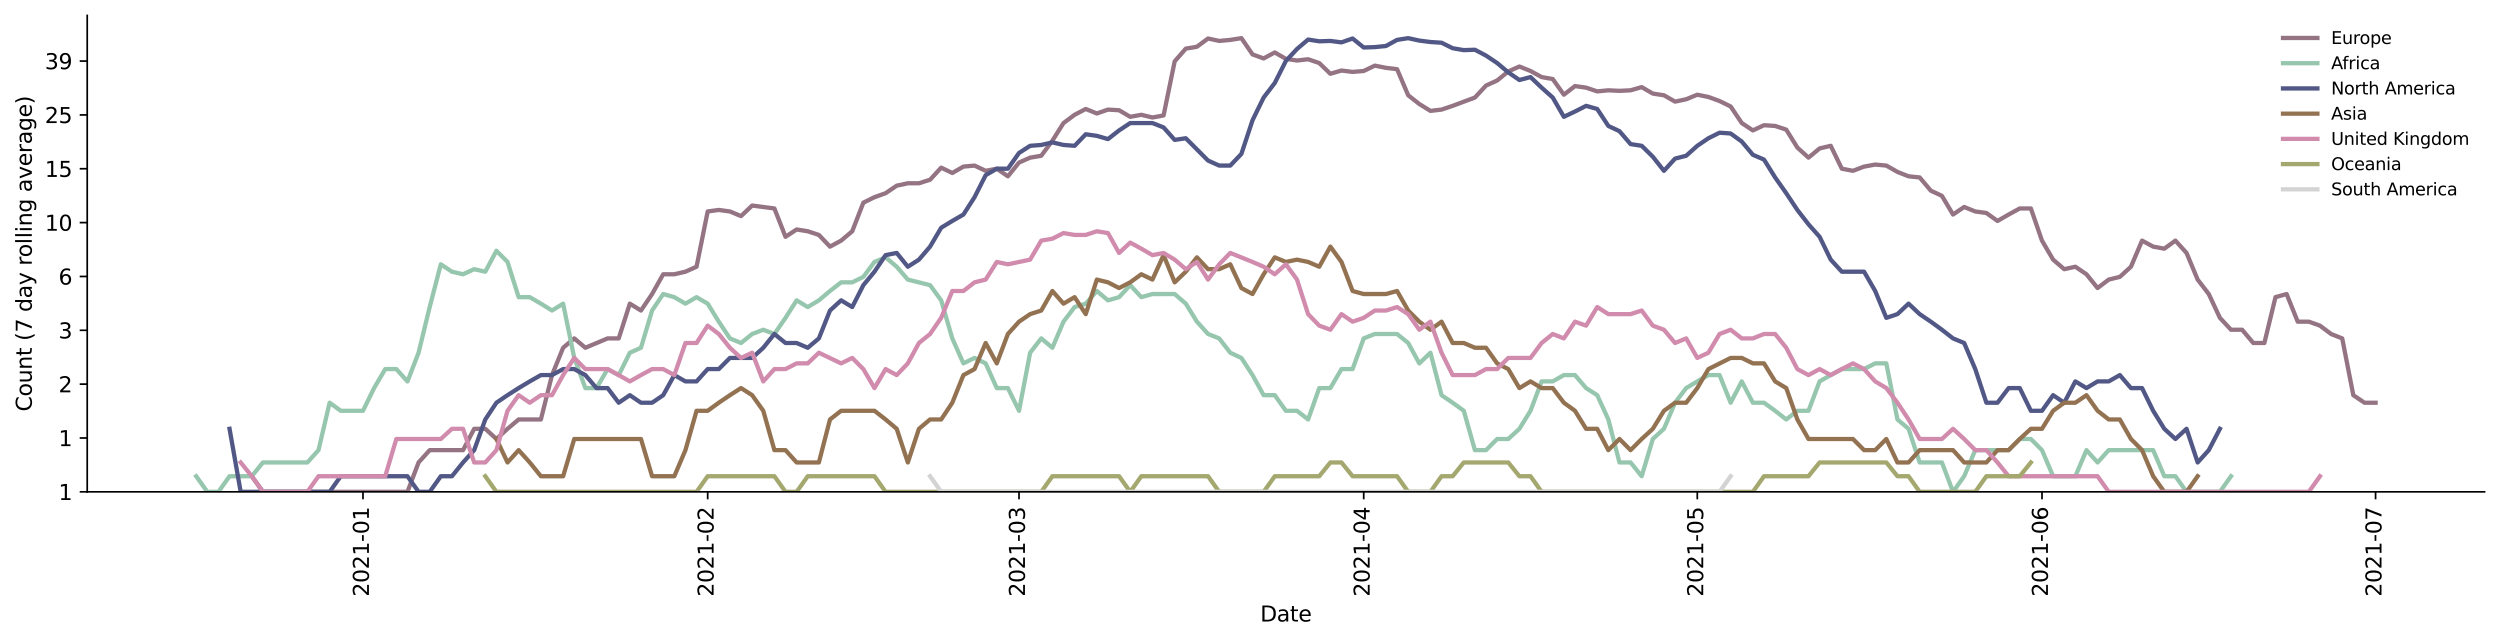 <?xml version="1.0" encoding="utf-8" standalone="no"?>
<!DOCTYPE svg PUBLIC "-//W3C//DTD SVG 1.1//EN"
  "http://www.w3.org/Graphics/SVG/1.1/DTD/svg11.dtd">
<svg height="298.621pt" version="1.1" viewBox="0 0 1163.803 298.621" width="1163.803pt" xmlns="http://www.w3.org/2000/svg" xmlns:xlink="http://www.w3.org/1999/xlink">
 <defs>
  <style type="text/css">*{stroke-linecap:butt;stroke-linejoin:round;}</style>
 </defs>
 <g id="figure_1">
  <g id="patch_1">
   <path d="M 0 298.621 
L 1163.803 298.621 
L 1163.803 0 
L 0 0 
z
" style="fill:#ffffff;"/>
  </g>
  <g id="axes_1">
   <g id="patch_2">
    <path d="M 40.603 228.96 
L 1156.603 228.96 
L 1156.603 7.2 
L 40.603 7.2 
z
" style="fill:#ffffff;"/>
   </g>
   <g id="matplotlib.axis_1">
    <g id="xtick_1">
     <g id="line2d_1">
      <defs>
       <path d="M 0 0 
L 0 3.5 
" id="m787217d261" style="stroke:#000000;stroke-width:0.8;"/>
      </defs>
      <g>
       <use style="stroke:#000000;stroke-width:0.8;" x="168.974" xlink:href="#m787217d261" y="228.96"/>
      </g>
     </g>
     <g id="text_1">
      <!-- 2021-01 -->
      <g transform="translate(171.734 277.743)rotate(-90)scale(0.1 -0.1)">
       <defs>
        <path d="M 1228 531 
L 3431 531 
L 3431 0 
L 469 0 
L 469 531 
Q 828 903 1448 1529 
Q 2069 2156 2228 2338 
Q 2531 2678 2651 2914 
Q 2772 3150 2772 3378 
Q 2772 3750 2511 3984 
Q 2250 4219 1831 4219 
Q 1534 4219 1204 4116 
Q 875 4013 500 3803 
L 500 4441 
Q 881 4594 1212 4672 
Q 1544 4750 1819 4750 
Q 2544 4750 2975 4387 
Q 3406 4025 3406 3419 
Q 3406 3131 3298 2873 
Q 3191 2616 2906 2266 
Q 2828 2175 2409 1742 
Q 1991 1309 1228 531 
z
" id="DejaVuSans-32" transform="scale(0.016)"/>
        <path d="M 2034 4250 
Q 1547 4250 1301 3770 
Q 1056 3291 1056 2328 
Q 1056 1369 1301 889 
Q 1547 409 2034 409 
Q 2525 409 2770 889 
Q 3016 1369 3016 2328 
Q 3016 3291 2770 3770 
Q 2525 4250 2034 4250 
z
M 2034 4750 
Q 2819 4750 3233 4129 
Q 3647 3509 3647 2328 
Q 3647 1150 3233 529 
Q 2819 -91 2034 -91 
Q 1250 -91 836 529 
Q 422 1150 422 2328 
Q 422 3509 836 4129 
Q 1250 4750 2034 4750 
z
" id="DejaVuSans-30" transform="scale(0.016)"/>
        <path d="M 794 531 
L 1825 531 
L 1825 4091 
L 703 3866 
L 703 4441 
L 1819 4666 
L 2450 4666 
L 2450 531 
L 3481 531 
L 3481 0 
L 794 0 
L 794 531 
z
" id="DejaVuSans-31" transform="scale(0.016)"/>
        <path d="M 313 2009 
L 1997 2009 
L 1997 1497 
L 313 1497 
L 313 2009 
z
" id="DejaVuSans-2d" transform="scale(0.016)"/>
       </defs>
       <use xlink:href="#DejaVuSans-32"/>
       <use x="63.623" xlink:href="#DejaVuSans-30"/>
       <use x="127.246" xlink:href="#DejaVuSans-32"/>
       <use x="190.869" xlink:href="#DejaVuSans-31"/>
       <use x="254.492" xlink:href="#DejaVuSans-2d"/>
       <use x="290.576" xlink:href="#DejaVuSans-30"/>
       <use x="354.199" xlink:href="#DejaVuSans-31"/>
      </g>
     </g>
    </g>
    <g id="xtick_2">
     <g id="line2d_2">
      <g>
       <use style="stroke:#000000;stroke-width:0.8;" x="329.438" xlink:href="#m787217d261" y="228.96"/>
      </g>
     </g>
     <g id="text_2">
      <!-- 2021-02 -->
      <g transform="translate(332.197 277.743)rotate(-90)scale(0.1 -0.1)">
       <use xlink:href="#DejaVuSans-32"/>
       <use x="63.623" xlink:href="#DejaVuSans-30"/>
       <use x="127.246" xlink:href="#DejaVuSans-32"/>
       <use x="190.869" xlink:href="#DejaVuSans-31"/>
       <use x="254.492" xlink:href="#DejaVuSans-2d"/>
       <use x="290.576" xlink:href="#DejaVuSans-30"/>
       <use x="354.199" xlink:href="#DejaVuSans-32"/>
      </g>
     </g>
    </g>
    <g id="xtick_3">
     <g id="line2d_3">
      <g>
       <use style="stroke:#000000;stroke-width:0.8;" x="474.373" xlink:href="#m787217d261" y="228.96"/>
      </g>
     </g>
     <g id="text_3">
      <!-- 2021-03 -->
      <g transform="translate(477.132 277.743)rotate(-90)scale(0.1 -0.1)">
       <defs>
        <path d="M 2597 2516 
Q 3050 2419 3304 2112 
Q 3559 1806 3559 1356 
Q 3559 666 3084 287 
Q 2609 -91 1734 -91 
Q 1441 -91 1130 -33 
Q 819 25 488 141 
L 488 750 
Q 750 597 1062 519 
Q 1375 441 1716 441 
Q 2309 441 2620 675 
Q 2931 909 2931 1356 
Q 2931 1769 2642 2001 
Q 2353 2234 1838 2234 
L 1294 2234 
L 1294 2753 
L 1863 2753 
Q 2328 2753 2575 2939 
Q 2822 3125 2822 3475 
Q 2822 3834 2567 4026 
Q 2313 4219 1838 4219 
Q 1578 4219 1281 4162 
Q 984 4106 628 3988 
L 628 4550 
Q 988 4650 1302 4700 
Q 1616 4750 1894 4750 
Q 2613 4750 3031 4423 
Q 3450 4097 3450 3541 
Q 3450 3153 3228 2886 
Q 3006 2619 2597 2516 
z
" id="DejaVuSans-33" transform="scale(0.016)"/>
       </defs>
       <use xlink:href="#DejaVuSans-32"/>
       <use x="63.623" xlink:href="#DejaVuSans-30"/>
       <use x="127.246" xlink:href="#DejaVuSans-32"/>
       <use x="190.869" xlink:href="#DejaVuSans-31"/>
       <use x="254.492" xlink:href="#DejaVuSans-2d"/>
       <use x="290.576" xlink:href="#DejaVuSans-30"/>
       <use x="354.199" xlink:href="#DejaVuSans-33"/>
      </g>
     </g>
    </g>
    <g id="xtick_4">
     <g id="line2d_4">
      <g>
       <use style="stroke:#000000;stroke-width:0.8;" x="634.837" xlink:href="#m787217d261" y="228.96"/>
      </g>
     </g>
     <g id="text_4">
      <!-- 2021-04 -->
      <g transform="translate(637.596 277.743)rotate(-90)scale(0.1 -0.1)">
       <defs>
        <path d="M 2419 4116 
L 825 1625 
L 2419 1625 
L 2419 4116 
z
M 2253 4666 
L 3047 4666 
L 3047 1625 
L 3713 1625 
L 3713 1100 
L 3047 1100 
L 3047 0 
L 2419 0 
L 2419 1100 
L 313 1100 
L 313 1709 
L 2253 4666 
z
" id="DejaVuSans-34" transform="scale(0.016)"/>
       </defs>
       <use xlink:href="#DejaVuSans-32"/>
       <use x="63.623" xlink:href="#DejaVuSans-30"/>
       <use x="127.246" xlink:href="#DejaVuSans-32"/>
       <use x="190.869" xlink:href="#DejaVuSans-31"/>
       <use x="254.492" xlink:href="#DejaVuSans-2d"/>
       <use x="290.576" xlink:href="#DejaVuSans-30"/>
       <use x="354.199" xlink:href="#DejaVuSans-34"/>
      </g>
     </g>
    </g>
    <g id="xtick_5">
     <g id="line2d_5">
      <g>
       <use style="stroke:#000000;stroke-width:0.8;" x="790.124" xlink:href="#m787217d261" y="228.96"/>
      </g>
     </g>
     <g id="text_5">
      <!-- 2021-05 -->
      <g transform="translate(792.884 277.743)rotate(-90)scale(0.1 -0.1)">
       <defs>
        <path d="M 691 4666 
L 3169 4666 
L 3169 4134 
L 1269 4134 
L 1269 2991 
Q 1406 3038 1543 3061 
Q 1681 3084 1819 3084 
Q 2600 3084 3056 2656 
Q 3513 2228 3513 1497 
Q 3513 744 3044 326 
Q 2575 -91 1722 -91 
Q 1428 -91 1123 -41 
Q 819 9 494 109 
L 494 744 
Q 775 591 1075 516 
Q 1375 441 1709 441 
Q 2250 441 2565 725 
Q 2881 1009 2881 1497 
Q 2881 1984 2565 2268 
Q 2250 2553 1709 2553 
Q 1456 2553 1204 2497 
Q 953 2441 691 2322 
L 691 4666 
z
" id="DejaVuSans-35" transform="scale(0.016)"/>
       </defs>
       <use xlink:href="#DejaVuSans-32"/>
       <use x="63.623" xlink:href="#DejaVuSans-30"/>
       <use x="127.246" xlink:href="#DejaVuSans-32"/>
       <use x="190.869" xlink:href="#DejaVuSans-31"/>
       <use x="254.492" xlink:href="#DejaVuSans-2d"/>
       <use x="290.576" xlink:href="#DejaVuSans-30"/>
       <use x="354.199" xlink:href="#DejaVuSans-35"/>
      </g>
     </g>
    </g>
    <g id="xtick_6">
     <g id="line2d_6">
      <g>
       <use style="stroke:#000000;stroke-width:0.8;" x="950.588" xlink:href="#m787217d261" y="228.96"/>
      </g>
     </g>
     <g id="text_6">
      <!-- 2021-06 -->
      <g transform="translate(953.348 277.743)rotate(-90)scale(0.1 -0.1)">
       <defs>
        <path d="M 2113 2584 
Q 1688 2584 1439 2293 
Q 1191 2003 1191 1497 
Q 1191 994 1439 701 
Q 1688 409 2113 409 
Q 2538 409 2786 701 
Q 3034 994 3034 1497 
Q 3034 2003 2786 2293 
Q 2538 2584 2113 2584 
z
M 3366 4563 
L 3366 3988 
Q 3128 4100 2886 4159 
Q 2644 4219 2406 4219 
Q 1781 4219 1451 3797 
Q 1122 3375 1075 2522 
Q 1259 2794 1537 2939 
Q 1816 3084 2150 3084 
Q 2853 3084 3261 2657 
Q 3669 2231 3669 1497 
Q 3669 778 3244 343 
Q 2819 -91 2113 -91 
Q 1303 -91 875 529 
Q 447 1150 447 2328 
Q 447 3434 972 4092 
Q 1497 4750 2381 4750 
Q 2619 4750 2861 4703 
Q 3103 4656 3366 4563 
z
" id="DejaVuSans-36" transform="scale(0.016)"/>
       </defs>
       <use xlink:href="#DejaVuSans-32"/>
       <use x="63.623" xlink:href="#DejaVuSans-30"/>
       <use x="127.246" xlink:href="#DejaVuSans-32"/>
       <use x="190.869" xlink:href="#DejaVuSans-31"/>
       <use x="254.492" xlink:href="#DejaVuSans-2d"/>
       <use x="290.576" xlink:href="#DejaVuSans-30"/>
       <use x="354.199" xlink:href="#DejaVuSans-36"/>
      </g>
     </g>
    </g>
    <g id="xtick_7">
     <g id="line2d_7">
      <g>
       <use style="stroke:#000000;stroke-width:0.8;" x="1105.876" xlink:href="#m787217d261" y="228.96"/>
      </g>
     </g>
     <g id="text_7">
      <!-- 2021-07 -->
      <g transform="translate(1108.635 277.743)rotate(-90)scale(0.1 -0.1)">
       <defs>
        <path d="M 525 4666 
L 3525 4666 
L 3525 4397 
L 1831 0 
L 1172 0 
L 2766 4134 
L 525 4134 
L 525 4666 
z
" id="DejaVuSans-37" transform="scale(0.016)"/>
       </defs>
       <use xlink:href="#DejaVuSans-32"/>
       <use x="63.623" xlink:href="#DejaVuSans-30"/>
       <use x="127.246" xlink:href="#DejaVuSans-32"/>
       <use x="190.869" xlink:href="#DejaVuSans-31"/>
       <use x="254.492" xlink:href="#DejaVuSans-2d"/>
       <use x="290.576" xlink:href="#DejaVuSans-30"/>
       <use x="354.199" xlink:href="#DejaVuSans-37"/>
      </g>
     </g>
    </g>
    <g id="text_8">
     <!-- Date -->
     <g transform="translate(586.652 289.341)scale(0.1 -0.1)">
      <defs>
       <path d="M 1259 4147 
L 1259 519 
L 2022 519 
Q 2988 519 3436 956 
Q 3884 1394 3884 2338 
Q 3884 3275 3436 3711 
Q 2988 4147 2022 4147 
L 1259 4147 
z
M 628 4666 
L 1925 4666 
Q 3281 4666 3915 4102 
Q 4550 3538 4550 2338 
Q 4550 1131 3912 565 
Q 3275 0 1925 0 
L 628 0 
L 628 4666 
z
" id="DejaVuSans-44" transform="scale(0.016)"/>
       <path d="M 2194 1759 
Q 1497 1759 1228 1600 
Q 959 1441 959 1056 
Q 959 750 1161 570 
Q 1363 391 1709 391 
Q 2188 391 2477 730 
Q 2766 1069 2766 1631 
L 2766 1759 
L 2194 1759 
z
M 3341 1997 
L 3341 0 
L 2766 0 
L 2766 531 
Q 2569 213 2275 61 
Q 1981 -91 1556 -91 
Q 1019 -91 701 211 
Q 384 513 384 1019 
Q 384 1609 779 1909 
Q 1175 2209 1959 2209 
L 2766 2209 
L 2766 2266 
Q 2766 2663 2505 2880 
Q 2244 3097 1772 3097 
Q 1472 3097 1187 3025 
Q 903 2953 641 2809 
L 641 3341 
Q 956 3463 1253 3523 
Q 1550 3584 1831 3584 
Q 2591 3584 2966 3190 
Q 3341 2797 3341 1997 
z
" id="DejaVuSans-61" transform="scale(0.016)"/>
       <path d="M 1172 4494 
L 1172 3500 
L 2356 3500 
L 2356 3053 
L 1172 3053 
L 1172 1153 
Q 1172 725 1289 603 
Q 1406 481 1766 481 
L 2356 481 
L 2356 0 
L 1766 0 
Q 1100 0 847 248 
Q 594 497 594 1153 
L 594 3053 
L 172 3053 
L 172 3500 
L 594 3500 
L 594 4494 
L 1172 4494 
z
" id="DejaVuSans-74" transform="scale(0.016)"/>
       <path d="M 3597 1894 
L 3597 1613 
L 953 1613 
Q 991 1019 1311 708 
Q 1631 397 2203 397 
Q 2534 397 2845 478 
Q 3156 559 3463 722 
L 3463 178 
Q 3153 47 2828 -22 
Q 2503 -91 2169 -91 
Q 1331 -91 842 396 
Q 353 884 353 1716 
Q 353 2575 817 3079 
Q 1281 3584 2069 3584 
Q 2775 3584 3186 3129 
Q 3597 2675 3597 1894 
z
M 3022 2063 
Q 3016 2534 2758 2815 
Q 2500 3097 2075 3097 
Q 1594 3097 1305 2825 
Q 1016 2553 972 2059 
L 3022 2063 
z
" id="DejaVuSans-65" transform="scale(0.016)"/>
      </defs>
      <use xlink:href="#DejaVuSans-44"/>
      <use x="77.002" xlink:href="#DejaVuSans-61"/>
      <use x="138.281" xlink:href="#DejaVuSans-74"/>
      <use x="177.49" xlink:href="#DejaVuSans-65"/>
     </g>
    </g>
   </g>
   <g id="matplotlib.axis_2">
    <g id="ytick_1">
     <g id="line2d_8">
      <defs>
       <path d="M 0 0 
L -3.5 0 
" id="mf810a7ea0a" style="stroke:#000000;stroke-width:0.8;"/>
      </defs>
      <g>
       <use style="stroke:#000000;stroke-width:0.8;" x="40.603" xlink:href="#mf810a7ea0a" y="228.96"/>
      </g>
     </g>
     <g id="text_9">
      <!-- 1 -->
      <g transform="translate(27.241 232.759)scale(0.1 -0.1)">
       <use xlink:href="#DejaVuSans-31"/>
      </g>
     </g>
    </g>
    <g id="ytick_2">
     <g id="line2d_9">
      <g>
       <use style="stroke:#000000;stroke-width:0.8;" x="40.603" xlink:href="#mf810a7ea0a" y="203.893"/>
      </g>
     </g>
     <g id="text_10">
      <!-- 1 -->
      <g transform="translate(27.241 207.692)scale(0.1 -0.1)">
       <use xlink:href="#DejaVuSans-31"/>
      </g>
     </g>
    </g>
    <g id="ytick_3">
     <g id="line2d_10">
      <g>
       <use style="stroke:#000000;stroke-width:0.8;" x="40.603" xlink:href="#mf810a7ea0a" y="178.827"/>
      </g>
     </g>
     <g id="text_11">
      <!-- 2 -->
      <g transform="translate(27.241 182.626)scale(0.1 -0.1)">
       <use xlink:href="#DejaVuSans-32"/>
      </g>
     </g>
    </g>
    <g id="ytick_4">
     <g id="line2d_11">
      <g>
       <use style="stroke:#000000;stroke-width:0.8;" x="40.603" xlink:href="#mf810a7ea0a" y="153.76"/>
      </g>
     </g>
     <g id="text_12">
      <!-- 3 -->
      <g transform="translate(27.241 157.559)scale(0.1 -0.1)">
       <use xlink:href="#DejaVuSans-33"/>
      </g>
     </g>
    </g>
    <g id="ytick_5">
     <g id="line2d_12">
      <g>
       <use style="stroke:#000000;stroke-width:0.8;" x="40.603" xlink:href="#mf810a7ea0a" y="128.693"/>
      </g>
     </g>
     <g id="text_13">
      <!-- 6 -->
      <g transform="translate(27.241 132.492)scale(0.1 -0.1)">
       <use xlink:href="#DejaVuSans-36"/>
      </g>
     </g>
    </g>
    <g id="ytick_6">
     <g id="line2d_13">
      <g>
       <use style="stroke:#000000;stroke-width:0.8;" x="40.603" xlink:href="#mf810a7ea0a" y="103.626"/>
      </g>
     </g>
     <g id="text_14">
      <!-- 10 -->
      <g transform="translate(20.878 107.426)scale(0.1 -0.1)">
       <use xlink:href="#DejaVuSans-31"/>
       <use x="63.623" xlink:href="#DejaVuSans-30"/>
      </g>
     </g>
    </g>
    <g id="ytick_7">
     <g id="line2d_14">
      <g>
       <use style="stroke:#000000;stroke-width:0.8;" x="40.603" xlink:href="#mf810a7ea0a" y="78.56"/>
      </g>
     </g>
     <g id="text_15">
      <!-- 15 -->
      <g transform="translate(20.878 82.359)scale(0.1 -0.1)">
       <use xlink:href="#DejaVuSans-31"/>
       <use x="63.623" xlink:href="#DejaVuSans-35"/>
      </g>
     </g>
    </g>
    <g id="ytick_8">
     <g id="line2d_15">
      <g>
       <use style="stroke:#000000;stroke-width:0.8;" x="40.603" xlink:href="#mf810a7ea0a" y="53.493"/>
      </g>
     </g>
     <g id="text_16">
      <!-- 25 -->
      <g transform="translate(20.878 57.292)scale(0.1 -0.1)">
       <use xlink:href="#DejaVuSans-32"/>
       <use x="63.623" xlink:href="#DejaVuSans-35"/>
      </g>
     </g>
    </g>
    <g id="ytick_9">
     <g id="line2d_16">
      <g>
       <use style="stroke:#000000;stroke-width:0.8;" x="40.603" xlink:href="#mf810a7ea0a" y="28.426"/>
      </g>
     </g>
     <g id="text_17">
      <!-- 39 -->
      <g transform="translate(20.878 32.225)scale(0.1 -0.1)">
       <defs>
        <path d="M 703 97 
L 703 672 
Q 941 559 1184 500 
Q 1428 441 1663 441 
Q 2288 441 2617 861 
Q 2947 1281 2994 2138 
Q 2813 1869 2534 1725 
Q 2256 1581 1919 1581 
Q 1219 1581 811 2004 
Q 403 2428 403 3163 
Q 403 3881 828 4315 
Q 1253 4750 1959 4750 
Q 2769 4750 3195 4129 
Q 3622 3509 3622 2328 
Q 3622 1225 3098 567 
Q 2575 -91 1691 -91 
Q 1453 -91 1209 -44 
Q 966 3 703 97 
z
M 1959 2075 
Q 2384 2075 2632 2365 
Q 2881 2656 2881 3163 
Q 2881 3666 2632 3958 
Q 2384 4250 1959 4250 
Q 1534 4250 1286 3958 
Q 1038 3666 1038 3163 
Q 1038 2656 1286 2365 
Q 1534 2075 1959 2075 
z
" id="DejaVuSans-39" transform="scale(0.016)"/>
       </defs>
       <use xlink:href="#DejaVuSans-33"/>
       <use x="63.623" xlink:href="#DejaVuSans-39"/>
      </g>
     </g>
    </g>
    <g id="text_18">
     <!-- Count (7 day rolling average) -->
     <g transform="translate(14.798 191.548)rotate(-90)scale(0.1 -0.1)">
      <defs>
       <path d="M 4122 4306 
L 4122 3641 
Q 3803 3938 3442 4084 
Q 3081 4231 2675 4231 
Q 1875 4231 1450 3742 
Q 1025 3253 1025 2328 
Q 1025 1406 1450 917 
Q 1875 428 2675 428 
Q 3081 428 3442 575 
Q 3803 722 4122 1019 
L 4122 359 
Q 3791 134 3420 21 
Q 3050 -91 2638 -91 
Q 1578 -91 968 557 
Q 359 1206 359 2328 
Q 359 3453 968 4101 
Q 1578 4750 2638 4750 
Q 3056 4750 3426 4639 
Q 3797 4528 4122 4306 
z
" id="DejaVuSans-43" transform="scale(0.016)"/>
       <path d="M 1959 3097 
Q 1497 3097 1228 2736 
Q 959 2375 959 1747 
Q 959 1119 1226 758 
Q 1494 397 1959 397 
Q 2419 397 2687 759 
Q 2956 1122 2956 1747 
Q 2956 2369 2687 2733 
Q 2419 3097 1959 3097 
z
M 1959 3584 
Q 2709 3584 3137 3096 
Q 3566 2609 3566 1747 
Q 3566 888 3137 398 
Q 2709 -91 1959 -91 
Q 1206 -91 779 398 
Q 353 888 353 1747 
Q 353 2609 779 3096 
Q 1206 3584 1959 3584 
z
" id="DejaVuSans-6f" transform="scale(0.016)"/>
       <path d="M 544 1381 
L 544 3500 
L 1119 3500 
L 1119 1403 
Q 1119 906 1312 657 
Q 1506 409 1894 409 
Q 2359 409 2629 706 
Q 2900 1003 2900 1516 
L 2900 3500 
L 3475 3500 
L 3475 0 
L 2900 0 
L 2900 538 
Q 2691 219 2414 64 
Q 2138 -91 1772 -91 
Q 1169 -91 856 284 
Q 544 659 544 1381 
z
M 1991 3584 
L 1991 3584 
z
" id="DejaVuSans-75" transform="scale(0.016)"/>
       <path d="M 3513 2113 
L 3513 0 
L 2938 0 
L 2938 2094 
Q 2938 2591 2744 2837 
Q 2550 3084 2163 3084 
Q 1697 3084 1428 2787 
Q 1159 2491 1159 1978 
L 1159 0 
L 581 0 
L 581 3500 
L 1159 3500 
L 1159 2956 
Q 1366 3272 1645 3428 
Q 1925 3584 2291 3584 
Q 2894 3584 3203 3211 
Q 3513 2838 3513 2113 
z
" id="DejaVuSans-6e" transform="scale(0.016)"/>
       <path id="DejaVuSans-20" transform="scale(0.016)"/>
       <path d="M 1984 4856 
Q 1566 4138 1362 3434 
Q 1159 2731 1159 2009 
Q 1159 1288 1364 580 
Q 1569 -128 1984 -844 
L 1484 -844 
Q 1016 -109 783 600 
Q 550 1309 550 2009 
Q 550 2706 781 3412 
Q 1013 4119 1484 4856 
L 1984 4856 
z
" id="DejaVuSans-28" transform="scale(0.016)"/>
       <path d="M 2906 2969 
L 2906 4863 
L 3481 4863 
L 3481 0 
L 2906 0 
L 2906 525 
Q 2725 213 2448 61 
Q 2172 -91 1784 -91 
Q 1150 -91 751 415 
Q 353 922 353 1747 
Q 353 2572 751 3078 
Q 1150 3584 1784 3584 
Q 2172 3584 2448 3432 
Q 2725 3281 2906 2969 
z
M 947 1747 
Q 947 1113 1208 752 
Q 1469 391 1925 391 
Q 2381 391 2643 752 
Q 2906 1113 2906 1747 
Q 2906 2381 2643 2742 
Q 2381 3103 1925 3103 
Q 1469 3103 1208 2742 
Q 947 2381 947 1747 
z
" id="DejaVuSans-64" transform="scale(0.016)"/>
       <path d="M 2059 -325 
Q 1816 -950 1584 -1140 
Q 1353 -1331 966 -1331 
L 506 -1331 
L 506 -850 
L 844 -850 
Q 1081 -850 1212 -737 
Q 1344 -625 1503 -206 
L 1606 56 
L 191 3500 
L 800 3500 
L 1894 763 
L 2988 3500 
L 3597 3500 
L 2059 -325 
z
" id="DejaVuSans-79" transform="scale(0.016)"/>
       <path d="M 2631 2963 
Q 2534 3019 2420 3045 
Q 2306 3072 2169 3072 
Q 1681 3072 1420 2755 
Q 1159 2438 1159 1844 
L 1159 0 
L 581 0 
L 581 3500 
L 1159 3500 
L 1159 2956 
Q 1341 3275 1631 3429 
Q 1922 3584 2338 3584 
Q 2397 3584 2469 3576 
Q 2541 3569 2628 3553 
L 2631 2963 
z
" id="DejaVuSans-72" transform="scale(0.016)"/>
       <path d="M 603 4863 
L 1178 4863 
L 1178 0 
L 603 0 
L 603 4863 
z
" id="DejaVuSans-6c" transform="scale(0.016)"/>
       <path d="M 603 3500 
L 1178 3500 
L 1178 0 
L 603 0 
L 603 3500 
z
M 603 4863 
L 1178 4863 
L 1178 4134 
L 603 4134 
L 603 4863 
z
" id="DejaVuSans-69" transform="scale(0.016)"/>
       <path d="M 2906 1791 
Q 2906 2416 2648 2759 
Q 2391 3103 1925 3103 
Q 1463 3103 1205 2759 
Q 947 2416 947 1791 
Q 947 1169 1205 825 
Q 1463 481 1925 481 
Q 2391 481 2648 825 
Q 2906 1169 2906 1791 
z
M 3481 434 
Q 3481 -459 3084 -895 
Q 2688 -1331 1869 -1331 
Q 1566 -1331 1297 -1286 
Q 1028 -1241 775 -1147 
L 775 -588 
Q 1028 -725 1275 -790 
Q 1522 -856 1778 -856 
Q 2344 -856 2625 -561 
Q 2906 -266 2906 331 
L 2906 616 
Q 2728 306 2450 153 
Q 2172 0 1784 0 
Q 1141 0 747 490 
Q 353 981 353 1791 
Q 353 2603 747 3093 
Q 1141 3584 1784 3584 
Q 2172 3584 2450 3431 
Q 2728 3278 2906 2969 
L 2906 3500 
L 3481 3500 
L 3481 434 
z
" id="DejaVuSans-67" transform="scale(0.016)"/>
       <path d="M 191 3500 
L 800 3500 
L 1894 563 
L 2988 3500 
L 3597 3500 
L 2284 0 
L 1503 0 
L 191 3500 
z
" id="DejaVuSans-76" transform="scale(0.016)"/>
       <path d="M 513 4856 
L 1013 4856 
Q 1481 4119 1714 3412 
Q 1947 2706 1947 2009 
Q 1947 1309 1714 600 
Q 1481 -109 1013 -844 
L 513 -844 
Q 928 -128 1133 580 
Q 1338 1288 1338 2009 
Q 1338 2731 1133 3434 
Q 928 4138 513 4856 
z
" id="DejaVuSans-29" transform="scale(0.016)"/>
      </defs>
      <use xlink:href="#DejaVuSans-43"/>
      <use x="69.824" xlink:href="#DejaVuSans-6f"/>
      <use x="131.006" xlink:href="#DejaVuSans-75"/>
      <use x="194.385" xlink:href="#DejaVuSans-6e"/>
      <use x="257.764" xlink:href="#DejaVuSans-74"/>
      <use x="296.973" xlink:href="#DejaVuSans-20"/>
      <use x="328.76" xlink:href="#DejaVuSans-28"/>
      <use x="367.773" xlink:href="#DejaVuSans-37"/>
      <use x="431.396" xlink:href="#DejaVuSans-20"/>
      <use x="463.184" xlink:href="#DejaVuSans-64"/>
      <use x="526.66" xlink:href="#DejaVuSans-61"/>
      <use x="587.939" xlink:href="#DejaVuSans-79"/>
      <use x="647.119" xlink:href="#DejaVuSans-20"/>
      <use x="678.906" xlink:href="#DejaVuSans-72"/>
      <use x="717.77" xlink:href="#DejaVuSans-6f"/>
      <use x="778.951" xlink:href="#DejaVuSans-6c"/>
      <use x="806.734" xlink:href="#DejaVuSans-6c"/>
      <use x="834.518" xlink:href="#DejaVuSans-69"/>
      <use x="862.301" xlink:href="#DejaVuSans-6e"/>
      <use x="925.68" xlink:href="#DejaVuSans-67"/>
      <use x="989.156" xlink:href="#DejaVuSans-20"/>
      <use x="1020.943" xlink:href="#DejaVuSans-61"/>
      <use x="1082.223" xlink:href="#DejaVuSans-76"/>
      <use x="1141.402" xlink:href="#DejaVuSans-65"/>
      <use x="1202.926" xlink:href="#DejaVuSans-72"/>
      <use x="1244.039" xlink:href="#DejaVuSans-61"/>
      <use x="1305.318" xlink:href="#DejaVuSans-67"/>
      <use x="1368.795" xlink:href="#DejaVuSans-65"/>
      <use x="1430.318" xlink:href="#DejaVuSans-29"/>
     </g>
    </g>
   </g>
   <g id="line2d_17">
    <path clip-path="url(#p5fcfa4300f)" d="M 117.212 221.692 
L 122.388 228.96 
L 189.679 228.96 
L 194.855 215.281 
L 200.032 209.546 
L 215.56 209.546 
L 220.737 199.621 
L 225.913 199.621 
L 231.089 204.358 
L 236.265 199.621 
L 241.442 195.265 
L 251.794 195.265 
L 256.97 174.608 
L 262.147 161.892 
L 267.323 157.535 
L 272.499 161.892 
L 282.852 157.535 
L 288.028 157.535 
L 293.204 141.356 
L 298.38 144.558 
L 303.557 136.879 
L 308.733 127.676 
L 313.909 127.676 
L 319.086 126.48 
L 324.262 124.163 
L 329.438 98.438 
L 334.614 97.736 
L 339.791 98.438 
L 344.967 100.602 
L 350.143 95.682 
L 360.496 97.043 
L 365.672 110.232 
L 370.848 106.829 
L 376.024 107.66 
L 381.201 109.361 
L 386.377 114.809 
L 391.553 112.017 
L 396.729 107.66 
L 401.906 94.354 
L 407.082 91.792 
L 412.258 89.947 
L 417.434 86.434 
L 422.611 85.312 
L 427.787 85.312 
L 432.963 83.67 
L 438.139 78.043 
L 443.316 80.529 
L 448.492 77.559 
L 453.668 77.08 
L 458.844 79.521 
L 464.021 78.531 
L 469.197 82.077 
L 474.373 75.666 
L 479.549 73.388 
L 484.726 72.503 
L 489.902 65.51 
L 495.078 57.285 
L 500.254 53.441 
L 505.431 50.726 
L 510.607 52.826 
L 515.783 51.021 
L 520.959 51.318 
L 526.136 54.377 
L 531.312 53.441 
L 536.488 54.692 
L 541.664 53.751 
L 546.841 28.558 
L 552.017 22.628 
L 557.193 21.757 
L 562.369 17.921 
L 567.546 19.06 
L 572.722 18.569 
L 577.898 17.76 
L 583.074 25.327 
L 588.251 27.204 
L 593.427 24.413 
L 598.603 27.396 
L 603.779 28.168 
L 608.956 27.588 
L 614.132 29.347 
L 619.308 34.337 
L 624.484 32.833 
L 629.661 33.473 
L 634.837 33.046 
L 640.013 30.552 
L 645.189 31.577 
L 650.366 32.202 
L 655.542 44.348 
L 660.718 48.422 
L 665.894 51.616 
L 671.071 51.021 
L 676.247 49.275 
L 686.599 45.405 
L 691.776 39.83 
L 696.952 37.473 
L 702.128 33.259 
L 707.304 30.96 
L 712.481 33.046 
L 717.657 35.882 
L 722.833 36.786 
L 728.009 44.087 
L 733.186 40.072 
L 738.362 40.802 
L 743.538 42.546 
L 748.714 42.042 
L 753.891 42.294 
L 759.067 42.042 
L 764.243 40.558 
L 769.419 43.568 
L 774.596 44.348 
L 779.772 47.305 
L 784.948 46.211 
L 790.124 44.087 
L 795.301 45.139 
L 800.477 47.03 
L 805.653 49.562 
L 810.829 57.285 
L 816.006 60.709 
L 821.182 58.29 
L 826.358 58.629 
L 831.534 60.357 
L 836.711 68.689 
L 841.887 73.388 
L 847.063 69.1 
L 852.239 67.877 
L 857.416 78.531 
L 862.592 79.521 
L 867.768 77.559 
L 872.944 76.604 
L 878.121 77.08 
L 883.297 80.023 
L 888.473 82.077 
L 893.65 82.603 
L 898.826 88.75 
L 904.002 91.17 
L 909.178 99.871 
L 914.355 96.358 
L 919.531 98.438 
L 924.707 99.15 
L 929.883 102.854 
L 935.06 99.871 
L 940.236 97.043 
L 945.412 97.043 
L 950.588 112.017 
L 955.765 120.863 
L 960.941 125.309 
L 966.117 124.163 
L 971.293 127.676 
L 976.47 134.087 
L 981.646 130.151 
L 986.822 128.899 
L 991.998 124.163 
L 997.175 112.017 
L 1002.351 114.809 
L 1007.527 115.772 
L 1012.703 112.017 
L 1017.88 117.752 
L 1023.056 130.151 
L 1028.232 136.879 
L 1033.408 147.961 
L 1038.585 153.502 
L 1043.761 153.502 
L 1048.937 159.67 
L 1054.113 159.67 
L 1059.29 138.331 
L 1064.466 136.879 
L 1069.642 149.746 
L 1074.818 149.746 
L 1079.995 151.592 
L 1085.171 155.481 
L 1090.347 157.535 
L 1095.523 183.962 
L 1100.7 187.475 
L 1105.876 187.475 
L 1105.876 187.475 
" style="fill:none;stroke:#947383;stroke-linecap:square;stroke-width:2;"/>
   </g>
   <g id="line2d_18">
    <path clip-path="url(#p5fcfa4300f)" d="M 91.33 221.692 
L 96.507 228.96 
L 101.683 228.96 
L 106.859 221.692 
L 117.212 221.692 
L 122.388 215.281 
L 143.093 215.281 
L 148.269 209.546 
L 153.445 187.475 
L 158.622 191.231 
L 168.974 191.231 
L 174.15 180.663 
L 179.327 171.816 
L 184.503 171.816 
L 189.679 177.551 
L 194.855 164.209 
L 200.032 142.933 
L 205.208 123.041 
L 210.384 126.48 
L 215.56 127.676 
L 220.737 125.309 
L 225.913 126.48 
L 231.089 116.753 
L 236.265 121.941 
L 241.442 138.331 
L 246.618 138.331 
L 251.794 141.356 
L 256.97 144.558 
L 262.147 141.356 
L 267.323 166.628 
L 272.499 180.663 
L 277.675 180.663 
L 282.852 171.816 
L 288.028 174.608 
L 293.204 164.209 
L 298.38 161.892 
L 303.557 144.558 
L 308.733 136.879 
L 313.909 138.331 
L 319.086 141.356 
L 324.262 138.331 
L 329.438 141.356 
L 334.614 149.746 
L 339.791 157.535 
L 344.967 159.67 
L 350.143 155.481 
L 355.319 153.502 
L 360.496 155.481 
L 365.672 147.961 
L 370.848 139.822 
L 376.024 142.933 
L 381.201 139.822 
L 386.377 135.465 
L 391.553 131.431 
L 396.729 131.431 
L 401.906 128.899 
L 407.082 121.941 
L 412.258 119.806 
L 417.434 124.163 
L 422.611 130.151 
L 432.963 132.743 
L 438.139 139.822 
L 443.316 157.535 
L 448.492 169.161 
L 453.668 166.628 
L 458.844 169.161 
L 464.021 180.663 
L 469.197 180.663 
L 474.373 191.231 
L 479.549 164.209 
L 484.726 157.535 
L 489.902 161.892 
L 495.078 149.746 
L 500.254 142.933 
L 505.431 141.356 
L 510.607 135.465 
L 515.783 139.822 
L 520.959 138.331 
L 526.136 132.743 
L 531.312 138.331 
L 536.488 136.879 
L 546.841 136.879 
L 552.017 141.356 
L 557.193 149.746 
L 562.369 155.481 
L 567.546 157.535 
L 572.722 164.209 
L 577.898 166.628 
L 583.074 174.608 
L 588.251 183.962 
L 593.427 183.962 
L 598.603 191.231 
L 603.779 191.231 
L 608.956 195.265 
L 614.132 180.663 
L 619.308 180.663 
L 624.484 171.816 
L 629.661 171.816 
L 634.837 157.535 
L 640.013 155.481 
L 650.366 155.481 
L 655.542 159.67 
L 660.718 169.161 
L 665.894 164.209 
L 671.071 183.962 
L 676.247 187.475 
L 681.423 191.231 
L 686.599 209.546 
L 691.776 209.546 
L 696.952 204.358 
L 702.128 204.358 
L 707.304 199.621 
L 712.481 191.231 
L 717.657 177.551 
L 722.833 177.551 
L 728.009 174.608 
L 733.186 174.608 
L 738.362 180.663 
L 743.538 183.962 
L 748.714 195.265 
L 753.891 215.281 
L 759.067 215.281 
L 764.243 221.692 
L 769.419 204.358 
L 774.596 199.621 
L 779.772 187.475 
L 784.948 180.663 
L 790.124 177.551 
L 795.301 174.608 
L 800.477 174.608 
L 805.653 187.475 
L 810.829 177.551 
L 816.006 187.475 
L 821.182 187.475 
L 826.358 191.231 
L 831.534 195.265 
L 836.711 191.231 
L 841.887 191.231 
L 847.063 177.551 
L 852.239 174.608 
L 857.416 171.816 
L 867.768 171.816 
L 872.944 169.161 
L 878.121 169.161 
L 883.297 195.265 
L 888.473 199.621 
L 893.65 215.281 
L 904.002 215.281 
L 909.178 228.96 
L 914.355 221.692 
L 919.531 209.546 
L 935.06 209.546 
L 940.236 204.358 
L 945.412 204.358 
L 950.588 209.546 
L 955.765 221.692 
L 966.117 221.692 
L 971.293 209.546 
L 976.47 215.281 
L 981.646 209.546 
L 1002.351 209.546 
L 1007.527 221.692 
L 1012.703 221.692 
L 1017.88 228.96 
L 1033.408 228.96 
L 1038.585 221.692 
L 1038.585 221.692 
" style="fill:none;stroke:#96c6ad;stroke-linecap:square;stroke-width:2;"/>
   </g>
   <g id="line2d_19">
    <path clip-path="url(#p5fcfa4300f)" d="M 106.859 199.621 
L 112.035 228.96 
L 153.445 228.96 
L 158.622 221.692 
L 189.679 221.692 
L 194.855 228.96 
L 200.032 228.96 
L 205.208 221.692 
L 210.384 221.692 
L 215.56 215.281 
L 220.737 209.546 
L 225.913 195.265 
L 231.089 187.475 
L 236.265 183.962 
L 241.442 180.663 
L 246.618 177.551 
L 251.794 174.608 
L 256.97 174.608 
L 262.147 171.816 
L 267.323 171.816 
L 272.499 174.608 
L 277.675 180.663 
L 282.852 180.663 
L 288.028 187.475 
L 293.204 183.962 
L 298.38 187.475 
L 303.557 187.475 
L 308.733 183.962 
L 313.909 174.608 
L 319.086 177.551 
L 324.262 177.551 
L 329.438 171.816 
L 334.614 171.816 
L 339.791 166.628 
L 350.143 166.628 
L 355.319 161.892 
L 360.496 155.481 
L 365.672 159.67 
L 370.848 159.67 
L 376.024 161.892 
L 381.201 157.535 
L 386.377 144.558 
L 391.553 139.822 
L 396.729 142.933 
L 401.906 132.743 
L 407.082 126.48 
L 412.258 118.769 
L 417.434 117.752 
L 422.611 124.163 
L 427.787 120.863 
L 432.963 114.809 
L 438.139 106.011 
L 443.316 102.854 
L 448.492 99.871 
L 453.668 91.792 
L 458.844 81.556 
L 464.021 78.531 
L 469.197 78.531 
L 474.373 71.202 
L 479.549 67.877 
L 484.726 67.475 
L 489.902 66.287 
L 495.078 67.475 
L 500.254 67.877 
L 505.431 62.506 
L 510.607 63.241 
L 515.783 64.743 
L 520.959 60.709 
L 526.136 57.285 
L 536.488 57.285 
L 541.664 59.313 
L 546.841 65.125 
L 552.017 64.364 
L 562.369 74.743 
L 567.546 77.08 
L 572.722 77.08 
L 577.898 71.632 
L 583.074 55.973 
L 588.251 45.405 
L 593.427 38.639 
L 598.603 28.363 
L 603.779 22.804 
L 608.956 18.406 
L 614.132 19.225 
L 619.308 19.06 
L 624.484 19.722 
L 629.661 17.921 
L 634.837 22.103 
L 640.013 21.93 
L 645.189 21.412 
L 650.366 18.569 
L 655.542 17.76 
L 660.718 18.896 
L 665.894 19.556 
L 671.071 19.888 
L 676.247 22.452 
L 681.423 23.335 
L 686.599 23.157 
L 691.776 25.884 
L 696.952 29.347 
L 702.128 33.687 
L 707.304 37.243 
L 712.481 35.882 
L 717.657 40.802 
L 722.833 45.405 
L 728.009 54.377 
L 733.186 51.916 
L 738.362 49.275 
L 743.538 50.726 
L 748.714 58.629 
L 753.891 61.064 
L 759.067 67.076 
L 764.243 67.877 
L 769.419 72.944 
L 774.596 79.521 
L 779.772 73.836 
L 784.948 72.503 
L 790.124 67.877 
L 795.301 64.364 
L 800.477 61.78 
L 805.653 62.142 
L 810.829 65.897 
L 816.006 72.066 
L 821.182 74.288 
L 826.358 82.603 
L 831.534 89.947 
L 836.711 97.736 
L 841.887 104.41 
L 847.063 110.232 
L 852.239 120.863 
L 857.416 126.48 
L 867.768 126.48 
L 872.944 135.465 
L 878.121 147.961 
L 883.297 146.233 
L 888.473 141.356 
L 893.65 146.233 
L 898.826 149.746 
L 904.002 153.502 
L 909.178 157.535 
L 914.355 159.67 
L 919.531 171.816 
L 924.707 187.475 
L 929.883 187.475 
L 935.06 180.663 
L 940.236 180.663 
L 945.412 191.231 
L 950.588 191.231 
L 955.765 183.962 
L 960.941 187.475 
L 966.117 177.551 
L 971.293 180.663 
L 976.47 177.551 
L 981.646 177.551 
L 986.822 174.608 
L 991.998 180.663 
L 997.175 180.663 
L 1002.351 191.231 
L 1007.527 199.621 
L 1012.703 204.358 
L 1017.88 199.621 
L 1023.056 215.281 
L 1028.232 209.546 
L 1033.408 199.621 
L 1033.408 199.621 
" style="fill:none;stroke:#525886;stroke-linecap:square;stroke-width:2;"/>
   </g>
   <g id="line2d_20">
    <path clip-path="url(#p5fcfa4300f)" d="M 231.089 204.358 
L 236.265 215.281 
L 241.442 209.546 
L 246.618 215.281 
L 251.794 221.692 
L 262.147 221.692 
L 267.323 204.358 
L 298.38 204.358 
L 303.557 221.692 
L 313.909 221.692 
L 319.086 209.546 
L 324.262 191.231 
L 329.438 191.231 
L 334.614 187.475 
L 339.791 183.962 
L 344.967 180.663 
L 350.143 183.962 
L 355.319 191.231 
L 360.496 209.546 
L 365.672 209.546 
L 370.848 215.281 
L 381.201 215.281 
L 386.377 195.265 
L 391.553 191.231 
L 407.082 191.231 
L 412.258 195.265 
L 417.434 199.621 
L 422.611 215.281 
L 427.787 199.621 
L 432.963 195.265 
L 438.139 195.265 
L 443.316 187.475 
L 448.492 174.608 
L 453.668 171.816 
L 458.844 159.67 
L 464.021 169.161 
L 469.197 155.481 
L 474.373 149.746 
L 479.549 146.233 
L 484.726 144.558 
L 489.902 135.465 
L 495.078 141.356 
L 500.254 138.331 
L 505.431 146.233 
L 510.607 130.151 
L 515.783 131.431 
L 520.959 134.087 
L 526.136 131.431 
L 531.312 127.676 
L 536.488 130.151 
L 541.664 118.769 
L 546.841 131.431 
L 552.017 126.48 
L 557.193 119.806 
L 562.369 125.309 
L 567.546 125.309 
L 572.722 123.041 
L 577.898 134.087 
L 583.074 136.879 
L 588.251 127.676 
L 593.427 119.806 
L 598.603 121.941 
L 603.779 120.863 
L 608.956 121.941 
L 614.132 124.163 
L 619.308 114.809 
L 624.484 121.941 
L 629.661 135.465 
L 634.837 136.879 
L 645.189 136.879 
L 650.366 135.465 
L 655.542 144.558 
L 660.718 149.746 
L 665.894 153.502 
L 671.071 149.746 
L 676.247 159.67 
L 681.423 159.67 
L 686.599 161.892 
L 691.776 161.892 
L 696.952 169.161 
L 702.128 171.816 
L 707.304 180.663 
L 712.481 177.551 
L 717.657 180.663 
L 722.833 180.663 
L 728.009 187.475 
L 733.186 191.231 
L 738.362 199.621 
L 743.538 199.621 
L 748.714 209.546 
L 753.891 204.358 
L 759.067 209.546 
L 764.243 204.358 
L 769.419 199.621 
L 774.596 191.231 
L 779.772 187.475 
L 784.948 187.475 
L 790.124 180.663 
L 795.301 171.816 
L 805.653 166.628 
L 810.829 166.628 
L 816.006 169.161 
L 821.182 169.161 
L 826.358 177.551 
L 831.534 180.663 
L 836.711 195.265 
L 841.887 204.358 
L 862.592 204.358 
L 867.768 209.546 
L 872.944 209.546 
L 878.121 204.358 
L 883.297 215.281 
L 888.473 215.281 
L 893.65 209.546 
L 909.178 209.546 
L 914.355 215.281 
L 924.707 215.281 
L 929.883 209.546 
L 935.06 209.546 
L 940.236 204.358 
L 945.412 199.621 
L 950.588 199.621 
L 955.765 191.231 
L 960.941 187.475 
L 966.117 187.475 
L 971.293 183.962 
L 976.47 191.231 
L 981.646 195.265 
L 986.822 195.265 
L 991.998 204.358 
L 997.175 209.546 
L 1002.351 221.692 
L 1007.527 228.96 
L 1017.88 228.96 
L 1023.056 221.692 
L 1023.056 221.692 
" style="fill:none;stroke:#937252;stroke-linecap:square;stroke-width:2;"/>
   </g>
   <g id="line2d_21">
    <path clip-path="url(#p5fcfa4300f)" d="M 112.035 215.281 
L 117.212 221.692 
L 122.388 228.96 
L 143.093 228.96 
L 148.269 221.692 
L 179.327 221.692 
L 184.503 204.358 
L 205.208 204.358 
L 210.384 199.621 
L 215.56 199.621 
L 220.737 215.281 
L 225.913 215.281 
L 231.089 209.546 
L 236.265 191.231 
L 241.442 183.962 
L 246.618 187.475 
L 251.794 183.962 
L 256.97 183.962 
L 262.147 174.608 
L 267.323 166.628 
L 272.499 171.816 
L 282.852 171.816 
L 288.028 174.608 
L 293.204 177.551 
L 298.38 174.608 
L 303.557 171.816 
L 308.733 171.816 
L 313.909 174.608 
L 319.086 159.67 
L 324.262 159.67 
L 329.438 151.592 
L 334.614 155.481 
L 339.791 161.892 
L 344.967 166.628 
L 350.143 164.209 
L 355.319 177.551 
L 360.496 171.816 
L 365.672 171.816 
L 370.848 169.161 
L 376.024 169.161 
L 381.201 164.209 
L 391.553 169.161 
L 396.729 166.628 
L 401.906 171.816 
L 407.082 180.663 
L 412.258 171.816 
L 417.434 174.608 
L 422.611 169.161 
L 427.787 159.67 
L 432.963 155.481 
L 438.139 147.961 
L 443.316 135.465 
L 448.492 135.465 
L 453.668 131.431 
L 458.844 130.151 
L 464.021 121.941 
L 469.197 123.041 
L 479.549 120.863 
L 484.726 112.017 
L 489.902 111.117 
L 495.078 108.504 
L 500.254 109.361 
L 505.431 109.361 
L 510.607 107.66 
L 515.783 108.504 
L 520.959 117.752 
L 526.136 112.932 
L 531.312 115.772 
L 536.488 118.769 
L 541.664 117.752 
L 546.841 120.863 
L 552.017 125.309 
L 557.193 121.941 
L 562.369 130.151 
L 567.546 123.041 
L 572.722 117.752 
L 583.074 121.941 
L 588.251 124.163 
L 593.427 127.676 
L 598.603 123.041 
L 603.779 130.151 
L 608.956 146.233 
L 614.132 151.592 
L 619.308 153.502 
L 624.484 146.233 
L 629.661 149.746 
L 634.837 147.961 
L 640.013 144.558 
L 645.189 144.558 
L 650.366 142.933 
L 655.542 146.233 
L 660.718 153.502 
L 665.894 149.746 
L 671.071 164.209 
L 676.247 174.608 
L 686.599 174.608 
L 691.776 171.816 
L 696.952 171.816 
L 702.128 166.628 
L 712.481 166.628 
L 717.657 159.67 
L 722.833 155.481 
L 728.009 157.535 
L 733.186 149.746 
L 738.362 151.592 
L 743.538 142.933 
L 748.714 146.233 
L 759.067 146.233 
L 764.243 144.558 
L 769.419 151.592 
L 774.596 153.502 
L 779.772 159.67 
L 784.948 157.535 
L 790.124 166.628 
L 795.301 164.209 
L 800.477 155.481 
L 805.653 153.502 
L 810.829 157.535 
L 816.006 157.535 
L 821.182 155.481 
L 826.358 155.481 
L 831.534 161.892 
L 836.711 171.816 
L 841.887 174.608 
L 847.063 171.816 
L 852.239 174.608 
L 857.416 171.816 
L 862.592 169.161 
L 867.768 171.816 
L 872.944 177.551 
L 878.121 180.663 
L 883.297 187.475 
L 888.473 195.265 
L 893.65 204.358 
L 904.002 204.358 
L 909.178 199.621 
L 914.355 204.358 
L 919.531 209.546 
L 924.707 209.546 
L 929.883 215.281 
L 935.06 221.692 
L 976.47 221.692 
L 981.646 228.96 
L 1074.818 228.96 
L 1079.995 221.692 
L 1079.995 221.692 
" style="fill:none;stroke:#d18cad;stroke-linecap:square;stroke-width:2;"/>
   </g>
   <g id="line2d_22">
    <path clip-path="url(#p5fcfa4300f)" d="M 225.913 221.692 
L 231.089 228.96 
L 324.262 228.96 
L 329.438 221.692 
L 360.496 221.692 
L 365.672 228.96 
L 370.848 228.96 
L 376.024 221.692 
L 407.082 221.692 
L 412.258 228.96 
L 484.726 228.96 
L 489.902 221.692 
L 520.959 221.692 
L 526.136 228.96 
L 531.312 221.692 
L 562.369 221.692 
L 567.546 228.96 
L 588.251 228.96 
L 593.427 221.692 
L 614.132 221.692 
L 619.308 215.281 
L 624.484 215.281 
L 629.661 221.692 
L 650.366 221.692 
L 655.542 228.96 
L 665.894 228.96 
L 671.071 221.692 
L 676.247 221.692 
L 681.423 215.281 
L 702.128 215.281 
L 707.304 221.692 
L 712.481 221.692 
L 717.657 228.96 
L 816.006 228.96 
L 821.182 221.692 
L 841.887 221.692 
L 847.063 215.281 
L 878.121 215.281 
L 883.297 221.692 
L 888.473 221.692 
L 893.65 228.96 
L 919.531 228.96 
L 924.707 221.692 
L 940.236 221.692 
L 945.412 215.281 
L 945.412 215.281 
" style="fill:none;stroke:#a4a86f;stroke-linecap:square;stroke-width:2;"/>
   </g>
   <g id="line2d_23">
    <path clip-path="url(#p5fcfa4300f)" d="M 432.963 221.692 
L 438.139 228.96 
L 443.316 228.96 
L 448.492 228.96 
L 453.668 228.96 
L 458.844 228.96 
L 464.021 228.96 
L 469.197 228.96 
L 474.373 228.96 
L 479.549 228.96 
L 484.726 228.96 
L 489.902 228.96 
L 495.078 228.96 
L 500.254 228.96 
L 505.431 228.96 
L 510.607 228.96 
L 515.783 228.96 
L 520.959 228.96 
L 526.136 228.96 
L 531.312 228.96 
L 536.488 228.96 
L 541.664 228.96 
L 546.841 228.96 
L 552.017 228.96 
L 557.193 228.96 
L 562.369 228.96 
L 567.546 228.96 
L 572.722 228.96 
L 577.898 228.96 
L 583.074 228.96 
L 588.251 228.96 
L 593.427 228.96 
L 598.603 228.96 
L 603.779 228.96 
L 608.956 228.96 
L 614.132 228.96 
L 619.308 228.96 
L 624.484 228.96 
L 629.661 228.96 
L 634.837 228.96 
L 640.013 228.96 
L 645.189 228.96 
L 650.366 228.96 
L 655.542 228.96 
L 660.718 228.96 
L 665.894 228.96 
L 671.071 228.96 
L 676.247 228.96 
L 681.423 228.96 
L 686.599 228.96 
L 691.776 228.96 
L 696.952 228.96 
L 702.128 228.96 
L 707.304 228.96 
L 712.481 228.96 
L 717.657 228.96 
L 722.833 228.96 
L 728.009 228.96 
L 733.186 228.96 
L 738.362 228.96 
L 743.538 228.96 
L 748.714 228.96 
L 753.891 228.96 
L 759.067 228.96 
L 764.243 228.96 
L 769.419 228.96 
L 774.596 228.96 
L 779.772 228.96 
L 784.948 228.96 
L 790.124 228.96 
L 795.301 228.96 
L 800.477 228.96 
L 805.653 221.692 
" style="fill:none;stroke:#d3d3d3;stroke-linecap:square;stroke-width:2;"/>
   </g>
   <g id="patch_3">
    <path d="M 40.603 228.96 
L 40.603 7.2 
" style="fill:none;stroke:#000000;stroke-linecap:square;stroke-linejoin:miter;stroke-width:0.8;"/>
   </g>
   <g id="patch_4">
    <path d="M 40.603 228.96 
L 1156.603 228.96 
" style="fill:none;stroke:#000000;stroke-linecap:square;stroke-linejoin:miter;stroke-width:0.8;"/>
   </g>
   <g id="legend_1">
    <g id="line2d_24">
     <path d="M 1062.792 17.679 
L 1078.792 17.679 
" style="fill:none;stroke:#947383;stroke-linecap:square;stroke-width:2;"/>
    </g>
    <g id="line2d_25"/>
    <g id="text_19">
     <!-- Europe -->
     <g transform="translate(1085.192 20.479)scale(0.08 -0.08)">
      <defs>
       <path d="M 628 4666 
L 3578 4666 
L 3578 4134 
L 1259 4134 
L 1259 2753 
L 3481 2753 
L 3481 2222 
L 1259 2222 
L 1259 531 
L 3634 531 
L 3634 0 
L 628 0 
L 628 4666 
z
" id="DejaVuSans-45" transform="scale(0.016)"/>
       <path d="M 1159 525 
L 1159 -1331 
L 581 -1331 
L 581 3500 
L 1159 3500 
L 1159 2969 
Q 1341 3281 1617 3432 
Q 1894 3584 2278 3584 
Q 2916 3584 3314 3078 
Q 3713 2572 3713 1747 
Q 3713 922 3314 415 
Q 2916 -91 2278 -91 
Q 1894 -91 1617 61 
Q 1341 213 1159 525 
z
M 3116 1747 
Q 3116 2381 2855 2742 
Q 2594 3103 2138 3103 
Q 1681 3103 1420 2742 
Q 1159 2381 1159 1747 
Q 1159 1113 1420 752 
Q 1681 391 2138 391 
Q 2594 391 2855 752 
Q 3116 1113 3116 1747 
z
" id="DejaVuSans-70" transform="scale(0.016)"/>
      </defs>
      <use xlink:href="#DejaVuSans-45"/>
      <use x="63.184" xlink:href="#DejaVuSans-75"/>
      <use x="126.562" xlink:href="#DejaVuSans-72"/>
      <use x="165.426" xlink:href="#DejaVuSans-6f"/>
      <use x="226.607" xlink:href="#DejaVuSans-70"/>
      <use x="290.084" xlink:href="#DejaVuSans-65"/>
     </g>
    </g>
    <g id="line2d_26">
     <path d="M 1062.792 29.421 
L 1078.792 29.421 
" style="fill:none;stroke:#96c6ad;stroke-linecap:square;stroke-width:2;"/>
    </g>
    <g id="line2d_27"/>
    <g id="text_20">
     <!-- Africa -->
     <g transform="translate(1085.192 32.221)scale(0.08 -0.08)">
      <defs>
       <path d="M 2188 4044 
L 1331 1722 
L 3047 1722 
L 2188 4044 
z
M 1831 4666 
L 2547 4666 
L 4325 0 
L 3669 0 
L 3244 1197 
L 1141 1197 
L 716 0 
L 50 0 
L 1831 4666 
z
" id="DejaVuSans-41" transform="scale(0.016)"/>
       <path d="M 2375 4863 
L 2375 4384 
L 1825 4384 
Q 1516 4384 1395 4259 
Q 1275 4134 1275 3809 
L 1275 3500 
L 2222 3500 
L 2222 3053 
L 1275 3053 
L 1275 0 
L 697 0 
L 697 3053 
L 147 3053 
L 147 3500 
L 697 3500 
L 697 3744 
Q 697 4328 969 4595 
Q 1241 4863 1831 4863 
L 2375 4863 
z
" id="DejaVuSans-66" transform="scale(0.016)"/>
       <path d="M 3122 3366 
L 3122 2828 
Q 2878 2963 2633 3030 
Q 2388 3097 2138 3097 
Q 1578 3097 1268 2742 
Q 959 2388 959 1747 
Q 959 1106 1268 751 
Q 1578 397 2138 397 
Q 2388 397 2633 464 
Q 2878 531 3122 666 
L 3122 134 
Q 2881 22 2623 -34 
Q 2366 -91 2075 -91 
Q 1284 -91 818 406 
Q 353 903 353 1747 
Q 353 2603 823 3093 
Q 1294 3584 2113 3584 
Q 2378 3584 2631 3529 
Q 2884 3475 3122 3366 
z
" id="DejaVuSans-63" transform="scale(0.016)"/>
      </defs>
      <use xlink:href="#DejaVuSans-41"/>
      <use x="64.783" xlink:href="#DejaVuSans-66"/>
      <use x="99.988" xlink:href="#DejaVuSans-72"/>
      <use x="141.102" xlink:href="#DejaVuSans-69"/>
      <use x="168.885" xlink:href="#DejaVuSans-63"/>
      <use x="223.865" xlink:href="#DejaVuSans-61"/>
     </g>
    </g>
    <g id="line2d_28">
     <path d="M 1062.792 41.164 
L 1078.792 41.164 
" style="fill:none;stroke:#525886;stroke-linecap:square;stroke-width:2;"/>
    </g>
    <g id="line2d_29"/>
    <g id="text_21">
     <!-- North America -->
     <g transform="translate(1085.192 43.964)scale(0.08 -0.08)">
      <defs>
       <path d="M 628 4666 
L 1478 4666 
L 3547 763 
L 3547 4666 
L 4159 4666 
L 4159 0 
L 3309 0 
L 1241 3903 
L 1241 0 
L 628 0 
L 628 4666 
z
" id="DejaVuSans-4e" transform="scale(0.016)"/>
       <path d="M 3513 2113 
L 3513 0 
L 2938 0 
L 2938 2094 
Q 2938 2591 2744 2837 
Q 2550 3084 2163 3084 
Q 1697 3084 1428 2787 
Q 1159 2491 1159 1978 
L 1159 0 
L 581 0 
L 581 4863 
L 1159 4863 
L 1159 2956 
Q 1366 3272 1645 3428 
Q 1925 3584 2291 3584 
Q 2894 3584 3203 3211 
Q 3513 2838 3513 2113 
z
" id="DejaVuSans-68" transform="scale(0.016)"/>
       <path d="M 3328 2828 
Q 3544 3216 3844 3400 
Q 4144 3584 4550 3584 
Q 5097 3584 5394 3201 
Q 5691 2819 5691 2113 
L 5691 0 
L 5113 0 
L 5113 2094 
Q 5113 2597 4934 2840 
Q 4756 3084 4391 3084 
Q 3944 3084 3684 2787 
Q 3425 2491 3425 1978 
L 3425 0 
L 2847 0 
L 2847 2094 
Q 2847 2600 2669 2842 
Q 2491 3084 2119 3084 
Q 1678 3084 1418 2786 
Q 1159 2488 1159 1978 
L 1159 0 
L 581 0 
L 581 3500 
L 1159 3500 
L 1159 2956 
Q 1356 3278 1631 3431 
Q 1906 3584 2284 3584 
Q 2666 3584 2933 3390 
Q 3200 3197 3328 2828 
z
" id="DejaVuSans-6d" transform="scale(0.016)"/>
      </defs>
      <use xlink:href="#DejaVuSans-4e"/>
      <use x="74.805" xlink:href="#DejaVuSans-6f"/>
      <use x="135.986" xlink:href="#DejaVuSans-72"/>
      <use x="177.1" xlink:href="#DejaVuSans-74"/>
      <use x="216.309" xlink:href="#DejaVuSans-68"/>
      <use x="279.688" xlink:href="#DejaVuSans-20"/>
      <use x="311.475" xlink:href="#DejaVuSans-41"/>
      <use x="379.883" xlink:href="#DejaVuSans-6d"/>
      <use x="477.295" xlink:href="#DejaVuSans-65"/>
      <use x="538.818" xlink:href="#DejaVuSans-72"/>
      <use x="579.932" xlink:href="#DejaVuSans-69"/>
      <use x="607.715" xlink:href="#DejaVuSans-63"/>
      <use x="662.695" xlink:href="#DejaVuSans-61"/>
     </g>
    </g>
    <g id="line2d_30">
     <path d="M 1062.792 52.906 
L 1078.792 52.906 
" style="fill:none;stroke:#937252;stroke-linecap:square;stroke-width:2;"/>
    </g>
    <g id="line2d_31"/>
    <g id="text_22">
     <!-- Asia -->
     <g transform="translate(1085.192 55.706)scale(0.08 -0.08)">
      <defs>
       <path d="M 2834 3397 
L 2834 2853 
Q 2591 2978 2328 3040 
Q 2066 3103 1784 3103 
Q 1356 3103 1142 2972 
Q 928 2841 928 2578 
Q 928 2378 1081 2264 
Q 1234 2150 1697 2047 
L 1894 2003 
Q 2506 1872 2764 1633 
Q 3022 1394 3022 966 
Q 3022 478 2636 193 
Q 2250 -91 1575 -91 
Q 1294 -91 989 -36 
Q 684 19 347 128 
L 347 722 
Q 666 556 975 473 
Q 1284 391 1588 391 
Q 1994 391 2212 530 
Q 2431 669 2431 922 
Q 2431 1156 2273 1281 
Q 2116 1406 1581 1522 
L 1381 1569 
Q 847 1681 609 1914 
Q 372 2147 372 2553 
Q 372 3047 722 3315 
Q 1072 3584 1716 3584 
Q 2034 3584 2315 3537 
Q 2597 3491 2834 3397 
z
" id="DejaVuSans-73" transform="scale(0.016)"/>
      </defs>
      <use xlink:href="#DejaVuSans-41"/>
      <use x="68.408" xlink:href="#DejaVuSans-73"/>
      <use x="120.508" xlink:href="#DejaVuSans-69"/>
      <use x="148.291" xlink:href="#DejaVuSans-61"/>
     </g>
    </g>
    <g id="line2d_32">
     <path d="M 1062.792 64.649 
L 1078.792 64.649 
" style="fill:none;stroke:#d18cad;stroke-linecap:square;stroke-width:2;"/>
    </g>
    <g id="line2d_33"/>
    <g id="text_23">
     <!-- United Kingdom -->
     <g transform="translate(1085.192 67.449)scale(0.08 -0.08)">
      <defs>
       <path d="M 556 4666 
L 1191 4666 
L 1191 1831 
Q 1191 1081 1462 751 
Q 1734 422 2344 422 
Q 2950 422 3222 751 
Q 3494 1081 3494 1831 
L 3494 4666 
L 4128 4666 
L 4128 1753 
Q 4128 841 3676 375 
Q 3225 -91 2344 -91 
Q 1459 -91 1007 375 
Q 556 841 556 1753 
L 556 4666 
z
" id="DejaVuSans-55" transform="scale(0.016)"/>
       <path d="M 628 4666 
L 1259 4666 
L 1259 2694 
L 3353 4666 
L 4166 4666 
L 1850 2491 
L 4331 0 
L 3500 0 
L 1259 2247 
L 1259 0 
L 628 0 
L 628 4666 
z
" id="DejaVuSans-4b" transform="scale(0.016)"/>
      </defs>
      <use xlink:href="#DejaVuSans-55"/>
      <use x="73.193" xlink:href="#DejaVuSans-6e"/>
      <use x="136.572" xlink:href="#DejaVuSans-69"/>
      <use x="164.355" xlink:href="#DejaVuSans-74"/>
      <use x="203.564" xlink:href="#DejaVuSans-65"/>
      <use x="265.088" xlink:href="#DejaVuSans-64"/>
      <use x="328.564" xlink:href="#DejaVuSans-20"/>
      <use x="360.352" xlink:href="#DejaVuSans-4b"/>
      <use x="425.928" xlink:href="#DejaVuSans-69"/>
      <use x="453.711" xlink:href="#DejaVuSans-6e"/>
      <use x="517.09" xlink:href="#DejaVuSans-67"/>
      <use x="580.566" xlink:href="#DejaVuSans-64"/>
      <use x="644.043" xlink:href="#DejaVuSans-6f"/>
      <use x="705.225" xlink:href="#DejaVuSans-6d"/>
     </g>
    </g>
    <g id="line2d_34">
     <path d="M 1062.792 76.391 
L 1078.792 76.391 
" style="fill:none;stroke:#a4a86f;stroke-linecap:square;stroke-width:2;"/>
    </g>
    <g id="line2d_35"/>
    <g id="text_24">
     <!-- Oceania -->
     <g transform="translate(1085.192 79.191)scale(0.08 -0.08)">
      <defs>
       <path d="M 2522 4238 
Q 1834 4238 1429 3725 
Q 1025 3213 1025 2328 
Q 1025 1447 1429 934 
Q 1834 422 2522 422 
Q 3209 422 3611 934 
Q 4013 1447 4013 2328 
Q 4013 3213 3611 3725 
Q 3209 4238 2522 4238 
z
M 2522 4750 
Q 3503 4750 4090 4092 
Q 4678 3434 4678 2328 
Q 4678 1225 4090 567 
Q 3503 -91 2522 -91 
Q 1538 -91 948 565 
Q 359 1222 359 2328 
Q 359 3434 948 4092 
Q 1538 4750 2522 4750 
z
" id="DejaVuSans-4f" transform="scale(0.016)"/>
      </defs>
      <use xlink:href="#DejaVuSans-4f"/>
      <use x="78.711" xlink:href="#DejaVuSans-63"/>
      <use x="133.691" xlink:href="#DejaVuSans-65"/>
      <use x="195.215" xlink:href="#DejaVuSans-61"/>
      <use x="256.494" xlink:href="#DejaVuSans-6e"/>
      <use x="319.873" xlink:href="#DejaVuSans-69"/>
      <use x="347.656" xlink:href="#DejaVuSans-61"/>
     </g>
    </g>
    <g id="line2d_36">
     <path d="M 1062.792 88.134 
L 1078.792 88.134 
" style="fill:none;stroke:#d3d3d3;stroke-linecap:square;stroke-width:2;"/>
    </g>
    <g id="line2d_37"/>
    <g id="text_25">
     <!-- South America -->
     <g transform="translate(1085.192 90.934)scale(0.08 -0.08)">
      <defs>
       <path d="M 3425 4513 
L 3425 3897 
Q 3066 4069 2747 4153 
Q 2428 4238 2131 4238 
Q 1616 4238 1336 4038 
Q 1056 3838 1056 3469 
Q 1056 3159 1242 3001 
Q 1428 2844 1947 2747 
L 2328 2669 
Q 3034 2534 3370 2195 
Q 3706 1856 3706 1288 
Q 3706 609 3251 259 
Q 2797 -91 1919 -91 
Q 1588 -91 1214 -16 
Q 841 59 441 206 
L 441 856 
Q 825 641 1194 531 
Q 1563 422 1919 422 
Q 2459 422 2753 634 
Q 3047 847 3047 1241 
Q 3047 1584 2836 1778 
Q 2625 1972 2144 2069 
L 1759 2144 
Q 1053 2284 737 2584 
Q 422 2884 422 3419 
Q 422 4038 858 4394 
Q 1294 4750 2059 4750 
Q 2388 4750 2728 4690 
Q 3069 4631 3425 4513 
z
" id="DejaVuSans-53" transform="scale(0.016)"/>
      </defs>
      <use xlink:href="#DejaVuSans-53"/>
      <use x="63.477" xlink:href="#DejaVuSans-6f"/>
      <use x="124.658" xlink:href="#DejaVuSans-75"/>
      <use x="188.037" xlink:href="#DejaVuSans-74"/>
      <use x="227.246" xlink:href="#DejaVuSans-68"/>
      <use x="290.625" xlink:href="#DejaVuSans-20"/>
      <use x="322.412" xlink:href="#DejaVuSans-41"/>
      <use x="390.82" xlink:href="#DejaVuSans-6d"/>
      <use x="488.232" xlink:href="#DejaVuSans-65"/>
      <use x="549.756" xlink:href="#DejaVuSans-72"/>
      <use x="590.869" xlink:href="#DejaVuSans-69"/>
      <use x="618.652" xlink:href="#DejaVuSans-63"/>
      <use x="673.633" xlink:href="#DejaVuSans-61"/>
     </g>
    </g>
   </g>
  </g>
 </g>
 <defs>
  <clipPath id="p5fcfa4300f">
   <rect height="221.76" width="1116" x="40.603" y="7.2"/>
  </clipPath>
 </defs>
</svg>
